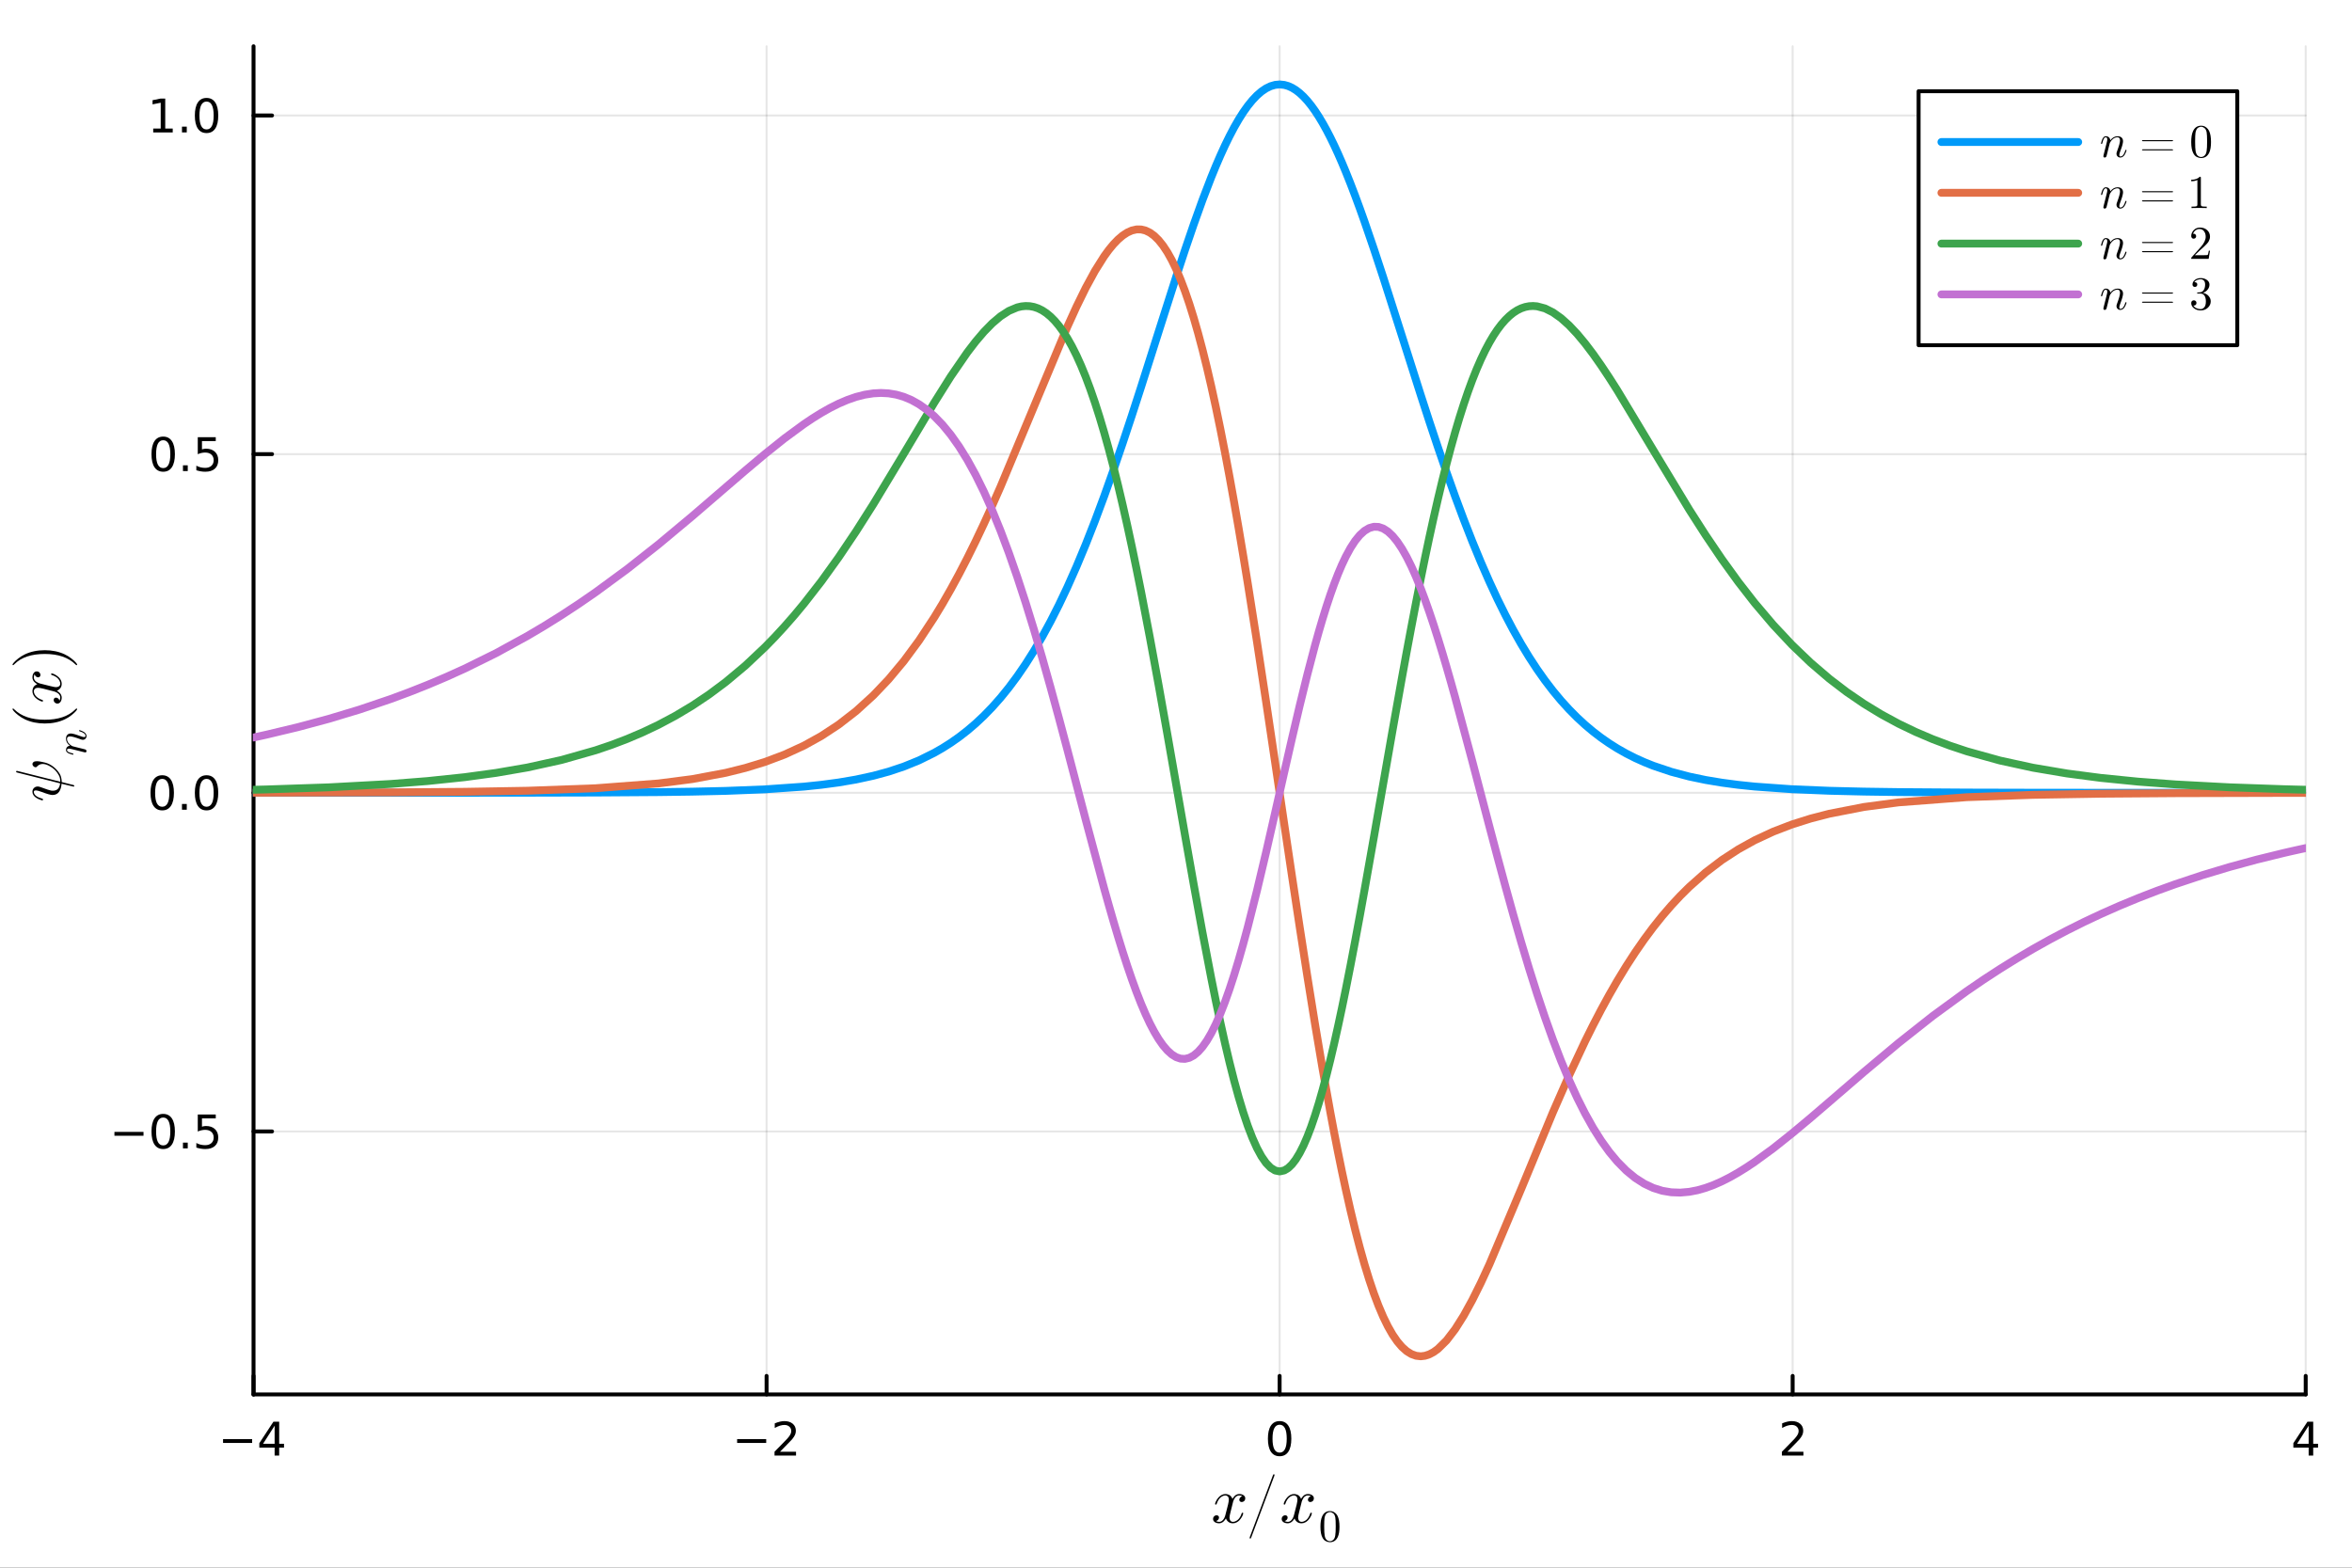<?xml version="1.0" encoding="utf-8"?>
<svg xmlns="http://www.w3.org/2000/svg" xmlns:xlink="http://www.w3.org/1999/xlink" width="600" height="400" viewBox="0 0 2400 1600">
<rect x="0" y="0" width="2400" height="1600" fill="#333333" stroke="none"/>
<defs>
  <clipPath id="clip640">
    <rect x="0" y="0" width="2400" height="1600"/>
  </clipPath>
</defs>
<path clip-path="url(#clip640)" d="M0 1600 L2400 1600 L2400 0 L0 0  Z" fill="#ffffff" fill-rule="evenodd" fill-opacity="1"/>
<defs>
  <clipPath id="clip641">
    <rect x="480" y="0" width="1681" height="1600"/>
  </clipPath>
</defs>
<path clip-path="url(#clip640)" d="M258.71 1423.18 L2352.76 1423.18 L2352.76 47.244 L258.71 47.244  Z" fill="#ffffff" fill-rule="evenodd" fill-opacity="1"/>
<defs>
  <clipPath id="clip642">
    <rect x="258" y="47" width="2095" height="1377"/>
  </clipPath>
</defs>
<polyline clip-path="url(#clip642)" style="stroke:#000000; stroke-linecap:round; stroke-linejoin:round; stroke-width:2; stroke-opacity:0.1; fill:none" points="258.71,1423.18 258.71,47.244 "/>
<polyline clip-path="url(#clip642)" style="stroke:#000000; stroke-linecap:round; stroke-linejoin:round; stroke-width:2; stroke-opacity:0.1; fill:none" points="782.222,1423.18 782.222,47.244 "/>
<polyline clip-path="url(#clip642)" style="stroke:#000000; stroke-linecap:round; stroke-linejoin:round; stroke-width:2; stroke-opacity:0.1; fill:none" points="1305.73,1423.18 1305.73,47.244 "/>
<polyline clip-path="url(#clip642)" style="stroke:#000000; stroke-linecap:round; stroke-linejoin:round; stroke-width:2; stroke-opacity:0.1; fill:none" points="1829.24,1423.18 1829.24,47.244 "/>
<polyline clip-path="url(#clip642)" style="stroke:#000000; stroke-linecap:round; stroke-linejoin:round; stroke-width:2; stroke-opacity:0.1; fill:none" points="2352.76,1423.18 2352.76,47.244 "/>
<polyline clip-path="url(#clip640)" style="stroke:#000000; stroke-linecap:round; stroke-linejoin:round; stroke-width:4; stroke-opacity:1; fill:none" points="258.71,1423.18 2352.76,1423.18 "/>
<polyline clip-path="url(#clip640)" style="stroke:#000000; stroke-linecap:round; stroke-linejoin:round; stroke-width:4; stroke-opacity:1; fill:none" points="258.71,1423.18 258.71,1404.28 "/>
<polyline clip-path="url(#clip640)" style="stroke:#000000; stroke-linecap:round; stroke-linejoin:round; stroke-width:4; stroke-opacity:1; fill:none" points="782.222,1423.18 782.222,1404.28 "/>
<polyline clip-path="url(#clip640)" style="stroke:#000000; stroke-linecap:round; stroke-linejoin:round; stroke-width:4; stroke-opacity:1; fill:none" points="1305.73,1423.18 1305.73,1404.28 "/>
<polyline clip-path="url(#clip640)" style="stroke:#000000; stroke-linecap:round; stroke-linejoin:round; stroke-width:4; stroke-opacity:1; fill:none" points="1829.24,1423.18 1829.24,1404.28 "/>
<polyline clip-path="url(#clip640)" style="stroke:#000000; stroke-linecap:round; stroke-linejoin:round; stroke-width:4; stroke-opacity:1; fill:none" points="2352.76,1423.18 2352.76,1404.28 "/>
<path clip-path="url(#clip640)" d="M227.611 1468.75 L257.287 1468.75 L257.287 1472.69 L227.611 1472.69 L227.611 1468.75 Z" fill="#000000" fill-rule="nonzero" fill-opacity="1" /><path clip-path="url(#clip640)" d="M280.226 1455.09 L268.421 1473.54 L280.226 1473.54 L280.226 1455.09 M278.999 1451.02 L284.879 1451.02 L284.879 1473.54 L289.809 1473.54 L289.809 1477.43 L284.879 1477.43 L284.879 1485.58 L280.226 1485.58 L280.226 1477.43 L264.624 1477.43 L264.624 1472.92 L278.999 1451.02 Z" fill="#000000" fill-rule="nonzero" fill-opacity="1" /><path clip-path="url(#clip640)" d="M752.164 1468.75 L781.84 1468.75 L781.84 1472.69 L752.164 1472.69 L752.164 1468.75 Z" fill="#000000" fill-rule="nonzero" fill-opacity="1" /><path clip-path="url(#clip640)" d="M795.96 1481.64 L812.279 1481.64 L812.279 1485.58 L790.335 1485.58 L790.335 1481.64 Q792.997 1478.89 797.58 1474.26 Q802.187 1469.61 803.367 1468.27 Q805.613 1465.74 806.492 1464.01 Q807.395 1462.25 807.395 1460.56 Q807.395 1457.8 805.451 1456.07 Q803.529 1454.33 800.427 1454.33 Q798.228 1454.33 795.775 1455.09 Q793.344 1455.86 790.566 1457.41 L790.566 1452.69 Q793.39 1451.55 795.844 1450.97 Q798.298 1450.39 800.335 1450.39 Q805.705 1450.39 808.9 1453.08 Q812.094 1455.77 812.094 1460.26 Q812.094 1462.39 811.284 1464.31 Q810.497 1466.2 808.39 1468.8 Q807.812 1469.47 804.71 1472.69 Q801.608 1475.88 795.96 1481.64 Z" fill="#000000" fill-rule="nonzero" fill-opacity="1" /><path clip-path="url(#clip640)" d="M1305.73 1454.1 Q1302.12 1454.1 1300.29 1457.66 Q1298.49 1461.2 1298.49 1468.33 Q1298.49 1475.44 1300.29 1479.01 Q1302.12 1482.55 1305.73 1482.55 Q1309.37 1482.55 1311.17 1479.01 Q1313 1475.44 1313 1468.33 Q1313 1461.2 1311.17 1457.66 Q1309.37 1454.1 1305.73 1454.1 M1305.73 1450.39 Q1311.54 1450.39 1314.6 1455 Q1317.68 1459.58 1317.68 1468.33 Q1317.68 1477.06 1314.6 1481.67 Q1311.54 1486.25 1305.73 1486.25 Q1299.92 1486.25 1296.84 1481.67 Q1293.79 1477.06 1293.79 1468.33 Q1293.79 1459.58 1296.84 1455 Q1299.92 1450.39 1305.73 1450.39 Z" fill="#000000" fill-rule="nonzero" fill-opacity="1" /><path clip-path="url(#clip640)" d="M1823.9 1481.64 L1840.22 1481.64 L1840.22 1485.58 L1818.27 1485.58 L1818.27 1481.64 Q1820.93 1478.89 1825.52 1474.26 Q1830.12 1469.61 1831.3 1468.27 Q1833.55 1465.74 1834.43 1464.01 Q1835.33 1462.25 1835.33 1460.56 Q1835.33 1457.8 1833.39 1456.07 Q1831.47 1454.33 1828.36 1454.33 Q1826.17 1454.33 1823.71 1455.09 Q1821.28 1455.86 1818.5 1457.41 L1818.5 1452.69 Q1821.33 1451.55 1823.78 1450.97 Q1826.24 1450.39 1828.27 1450.39 Q1833.64 1450.39 1836.84 1453.08 Q1840.03 1455.77 1840.03 1460.26 Q1840.03 1462.39 1839.22 1464.31 Q1838.43 1466.2 1836.33 1468.8 Q1835.75 1469.47 1832.65 1472.69 Q1829.55 1475.88 1823.9 1481.64 Z" fill="#000000" fill-rule="nonzero" fill-opacity="1" /><path clip-path="url(#clip640)" d="M2355.77 1455.09 L2343.96 1473.54 L2355.77 1473.54 L2355.77 1455.09 M2354.54 1451.02 L2360.42 1451.02 L2360.42 1473.54 L2365.35 1473.54 L2365.35 1477.43 L2360.42 1477.43 L2360.42 1485.58 L2355.77 1485.58 L2355.77 1477.43 L2340.16 1477.43 L2340.16 1472.92 L2354.54 1451.02 Z" fill="#000000" fill-rule="nonzero" fill-opacity="1" /><path clip-path="url(#clip640)" d="M1270.65 1529.16 Q1270.65 1530.97 1269.52 1532 Q1268.39 1532.99 1267.11 1532.99 Q1265.88 1532.99 1265.24 1532.29 Q1264.59 1531.58 1264.59 1530.68 Q1264.59 1529.45 1265.5 1528.39 Q1266.4 1527.33 1267.75 1527.1 Q1266.43 1526.26 1264.47 1526.26 Q1263.18 1526.26 1262.05 1526.94 Q1260.96 1527.62 1260.28 1528.49 Q1259.63 1529.36 1259.06 1530.61 Q1258.51 1531.84 1258.28 1532.58 Q1258.09 1533.28 1257.93 1534.06 L1255.67 1543.08 Q1254.58 1547.36 1254.58 1548.87 Q1254.58 1550.74 1255.48 1552 Q1256.38 1553.22 1258.19 1553.22 Q1258.89 1553.22 1259.7 1553.03 Q1260.5 1552.8 1261.53 1552.22 Q1262.6 1551.61 1263.53 1550.71 Q1264.5 1549.77 1265.43 1548.2 Q1266.37 1546.62 1266.98 1544.59 Q1267.17 1543.88 1267.82 1543.88 Q1268.62 1543.88 1268.62 1544.52 Q1268.62 1545.07 1268.17 1546.23 Q1267.75 1547.36 1266.82 1548.84 Q1265.91 1550.29 1264.72 1551.61 Q1263.53 1552.9 1261.76 1553.8 Q1259.99 1554.7 1258.06 1554.7 Q1255.29 1554.7 1253.45 1553.22 Q1251.62 1551.74 1250.94 1549.68 Q1250.78 1549.97 1250.55 1550.35 Q1250.33 1550.74 1249.65 1551.61 Q1249.01 1552.45 1248.27 1553.09 Q1247.53 1553.7 1246.37 1554.19 Q1245.24 1554.7 1244.01 1554.7 Q1242.47 1554.7 1241.08 1554.25 Q1239.73 1553.8 1238.77 1552.77 Q1237.8 1551.74 1237.8 1550.32 Q1237.8 1548.74 1238.86 1547.65 Q1239.96 1546.52 1241.44 1546.52 Q1242.37 1546.52 1243.11 1547.07 Q1243.89 1547.62 1243.89 1548.81 Q1243.89 1550.13 1242.98 1551.13 Q1242.08 1552.13 1240.79 1552.38 Q1242.11 1553.22 1244.08 1553.22 Q1246.2 1553.22 1247.88 1551.35 Q1249.55 1549.48 1250.36 1546.36 Q1252.36 1538.86 1253.13 1535.51 Q1253.9 1532.13 1253.9 1530.68 Q1253.9 1529.32 1253.55 1528.39 Q1253.19 1527.46 1252.58 1527.04 Q1252 1526.59 1251.45 1526.42 Q1250.94 1526.26 1250.36 1526.26 Q1249.39 1526.26 1248.3 1526.65 Q1247.24 1527.04 1245.95 1527.94 Q1244.69 1528.81 1243.5 1530.61 Q1242.31 1532.42 1241.5 1534.89 Q1241.34 1535.64 1240.63 1535.64 Q1239.86 1535.6 1239.86 1534.96 Q1239.86 1534.41 1240.28 1533.28 Q1240.73 1532.13 1241.63 1530.68 Q1242.57 1529.23 1243.76 1527.94 Q1244.98 1526.62 1246.75 1525.72 Q1248.56 1524.81 1250.49 1524.81 Q1251.36 1524.81 1252.2 1525.01 Q1253.06 1525.17 1254.1 1525.65 Q1255.16 1526.13 1256.09 1527.2 Q1257.03 1528.26 1257.61 1529.81 Q1257.99 1529.07 1258.51 1528.36 Q1259.06 1527.65 1259.89 1526.78 Q1260.76 1525.88 1261.95 1525.36 Q1263.18 1524.81 1264.53 1524.81 Q1265.85 1524.81 1267.14 1525.17 Q1268.43 1525.49 1269.52 1526.55 Q1270.65 1527.58 1270.65 1529.16 Z" fill="#000000" fill-rule="nonzero" fill-opacity="1" /><path clip-path="url(#clip640)" d="M1275.15 1569.52 Q1275.15 1569.19 1275.41 1568.49 L1298.69 1506.26 Q1298.69 1506.2 1298.86 1505.85 Q1299.02 1505.49 1299.11 1505.27 Q1299.21 1505.01 1299.4 1504.81 Q1299.63 1504.62 1299.89 1504.62 Q1300.53 1504.62 1300.53 1505.43 Q1300.53 1505.49 1300.34 1506.26 L1276.99 1568.55 Q1276.6 1569.68 1276.34 1570 Q1276.12 1570.32 1275.73 1570.32 Q1275.15 1570.32 1275.15 1569.52 Z" fill="#000000" fill-rule="nonzero" fill-opacity="1" /><path clip-path="url(#clip640)" d="M1340.67 1529.16 Q1340.67 1530.97 1339.54 1532 Q1338.41 1532.99 1337.12 1532.99 Q1335.9 1532.99 1335.26 1532.29 Q1334.61 1531.58 1334.61 1530.68 Q1334.61 1529.45 1335.51 1528.39 Q1336.42 1527.33 1337.77 1527.1 Q1336.45 1526.26 1334.48 1526.26 Q1333.19 1526.26 1332.07 1526.94 Q1330.97 1527.62 1330.3 1528.49 Q1329.65 1529.36 1329.07 1530.61 Q1328.52 1531.84 1328.3 1532.58 Q1328.11 1533.28 1327.95 1534.06 L1325.69 1543.08 Q1324.6 1547.36 1324.6 1548.87 Q1324.6 1550.74 1325.5 1552 Q1326.4 1553.22 1328.2 1553.22 Q1328.91 1553.22 1329.72 1553.03 Q1330.52 1552.8 1331.55 1552.22 Q1332.61 1551.61 1333.55 1550.71 Q1334.52 1549.77 1335.45 1548.2 Q1336.38 1546.62 1336.99 1544.59 Q1337.19 1543.88 1337.83 1543.88 Q1338.64 1543.88 1338.64 1544.52 Q1338.64 1545.07 1338.19 1546.23 Q1337.77 1547.36 1336.83 1548.84 Q1335.93 1550.29 1334.74 1551.61 Q1333.55 1552.9 1331.78 1553.8 Q1330.01 1554.7 1328.07 1554.7 Q1325.3 1554.7 1323.47 1553.22 Q1321.63 1551.74 1320.96 1549.68 Q1320.8 1549.97 1320.57 1550.35 Q1320.34 1550.74 1319.67 1551.61 Q1319.02 1552.45 1318.28 1553.09 Q1317.54 1553.7 1316.38 1554.19 Q1315.26 1554.7 1314.03 1554.7 Q1312.49 1554.7 1311.1 1554.25 Q1309.75 1553.8 1308.78 1552.77 Q1307.82 1551.74 1307.82 1550.32 Q1307.82 1548.74 1308.88 1547.65 Q1309.97 1546.52 1311.46 1546.52 Q1312.39 1546.52 1313.13 1547.07 Q1313.9 1547.62 1313.9 1548.81 Q1313.9 1550.13 1313 1551.13 Q1312.1 1552.13 1310.81 1552.38 Q1312.13 1553.22 1314.1 1553.22 Q1316.22 1553.22 1317.9 1551.35 Q1319.57 1549.48 1320.38 1546.36 Q1322.37 1538.86 1323.15 1535.51 Q1323.92 1532.13 1323.92 1530.68 Q1323.92 1529.32 1323.57 1528.39 Q1323.21 1527.46 1322.6 1527.04 Q1322.02 1526.59 1321.47 1526.42 Q1320.96 1526.26 1320.38 1526.26 Q1319.41 1526.26 1318.32 1526.65 Q1317.25 1527.04 1315.96 1527.94 Q1314.71 1528.81 1313.52 1530.61 Q1312.33 1532.42 1311.52 1534.89 Q1311.36 1535.64 1310.65 1535.64 Q1309.88 1535.6 1309.88 1534.96 Q1309.88 1534.41 1310.3 1533.28 Q1310.75 1532.13 1311.65 1530.68 Q1312.58 1529.23 1313.77 1527.94 Q1315 1526.62 1316.77 1525.72 Q1318.57 1524.81 1320.51 1524.81 Q1321.38 1524.81 1322.21 1525.01 Q1323.08 1525.17 1324.11 1525.65 Q1325.18 1526.13 1326.11 1527.2 Q1327.04 1528.26 1327.62 1529.81 Q1328.01 1529.07 1328.52 1528.36 Q1329.07 1527.65 1329.91 1526.78 Q1330.78 1525.88 1331.97 1525.36 Q1333.19 1524.81 1334.55 1524.81 Q1335.87 1524.81 1337.16 1525.17 Q1338.44 1525.49 1339.54 1526.55 Q1340.67 1527.58 1340.67 1529.16 Z" fill="#000000" fill-rule="nonzero" fill-opacity="1" /><path clip-path="url(#clip640)" d="M1347.39 1558.21 Q1347.39 1551.42 1349.1 1547.72 Q1351.49 1542.22 1357.13 1542.22 Q1358.32 1542.22 1359.56 1542.56 Q1360.82 1542.88 1362.4 1544.12 Q1364 1545.36 1364.97 1547.38 Q1366.82 1551.31 1366.82 1558.21 Q1366.82 1564.95 1365.11 1568.62 Q1362.6 1573.99 1357.08 1573.99 Q1355.01 1573.99 1352.89 1572.93 Q1350.79 1571.87 1349.46 1569.32 Q1347.39 1565.51 1347.39 1558.21 M1351.22 1557.64 Q1351.22 1564.61 1351.72 1567.38 Q1352.28 1570.38 1353.81 1571.69 Q1355.37 1572.97 1357.08 1572.97 Q1358.93 1572.97 1360.46 1571.6 Q1362.02 1570.2 1362.49 1567.2 Q1363.01 1564.25 1362.99 1557.64 Q1362.99 1551.22 1362.54 1548.65 Q1361.93 1545.65 1360.31 1544.45 Q1358.7 1543.24 1357.08 1543.24 Q1356.47 1543.24 1355.82 1543.42 Q1355.19 1543.6 1354.26 1544.12 Q1353.34 1544.63 1352.62 1545.92 Q1351.92 1547.2 1351.58 1549.14 Q1351.22 1551.64 1351.22 1557.64 Z" fill="#000000" fill-rule="nonzero" fill-opacity="1" /><polyline clip-path="url(#clip642)" style="stroke:#000000; stroke-linecap:round; stroke-linejoin:round; stroke-width:2; stroke-opacity:0.1; fill:none" points="258.71,1154.77 2352.76,1154.77 "/>
<polyline clip-path="url(#clip642)" style="stroke:#000000; stroke-linecap:round; stroke-linejoin:round; stroke-width:2; stroke-opacity:0.1; fill:none" points="258.71,809.136 2352.76,809.136 "/>
<polyline clip-path="url(#clip642)" style="stroke:#000000; stroke-linecap:round; stroke-linejoin:round; stroke-width:2; stroke-opacity:0.1; fill:none" points="258.71,463.5 2352.76,463.5 "/>
<polyline clip-path="url(#clip642)" style="stroke:#000000; stroke-linecap:round; stroke-linejoin:round; stroke-width:2; stroke-opacity:0.1; fill:none" points="258.71,117.863 2352.76,117.863 "/>
<polyline clip-path="url(#clip640)" style="stroke:#000000; stroke-linecap:round; stroke-linejoin:round; stroke-width:4; stroke-opacity:1; fill:none" points="258.71,1423.18 258.71,47.244 "/>
<polyline clip-path="url(#clip640)" style="stroke:#000000; stroke-linecap:round; stroke-linejoin:round; stroke-width:4; stroke-opacity:1; fill:none" points="258.71,1154.77 277.608,1154.77 "/>
<polyline clip-path="url(#clip640)" style="stroke:#000000; stroke-linecap:round; stroke-linejoin:round; stroke-width:4; stroke-opacity:1; fill:none" points="258.71,809.136 277.608,809.136 "/>
<polyline clip-path="url(#clip640)" style="stroke:#000000; stroke-linecap:round; stroke-linejoin:round; stroke-width:4; stroke-opacity:1; fill:none" points="258.71,463.5 277.608,463.5 "/>
<polyline clip-path="url(#clip640)" style="stroke:#000000; stroke-linecap:round; stroke-linejoin:round; stroke-width:4; stroke-opacity:1; fill:none" points="258.71,117.863 277.608,117.863 "/>
<path clip-path="url(#clip640)" d="M116.762 1155.22 L146.437 1155.22 L146.437 1159.16 L116.762 1159.16 L116.762 1155.22 Z" fill="#000000" fill-rule="nonzero" fill-opacity="1" /><path clip-path="url(#clip640)" d="M166.53 1140.57 Q162.919 1140.57 161.09 1144.14 Q159.285 1147.68 159.285 1154.81 Q159.285 1161.91 161.09 1165.48 Q162.919 1169.02 166.53 1169.02 Q170.164 1169.02 171.97 1165.48 Q173.798 1161.91 173.798 1154.81 Q173.798 1147.68 171.97 1144.14 Q170.164 1140.57 166.53 1140.57 M166.53 1136.87 Q172.34 1136.87 175.396 1141.47 Q178.474 1146.06 178.474 1154.81 Q178.474 1163.53 175.396 1168.14 Q172.34 1172.72 166.53 1172.72 Q160.72 1172.72 157.641 1168.14 Q154.585 1163.53 154.585 1154.81 Q154.585 1146.06 157.641 1141.47 Q160.72 1136.87 166.53 1136.87 Z" fill="#000000" fill-rule="nonzero" fill-opacity="1" /><path clip-path="url(#clip640)" d="M186.692 1166.17 L191.576 1166.17 L191.576 1172.05 L186.692 1172.05 L186.692 1166.17 Z" fill="#000000" fill-rule="nonzero" fill-opacity="1" /><path clip-path="url(#clip640)" d="M201.807 1137.49 L220.164 1137.49 L220.164 1141.43 L206.09 1141.43 L206.09 1149.9 Q207.108 1149.55 208.127 1149.39 Q209.145 1149.21 210.164 1149.21 Q215.951 1149.21 219.331 1152.38 Q222.71 1155.55 222.71 1160.96 Q222.71 1166.54 219.238 1169.65 Q215.766 1172.72 209.446 1172.72 Q207.27 1172.72 205.002 1172.35 Q202.757 1171.98 200.349 1171.24 L200.349 1166.54 Q202.432 1167.68 204.655 1168.23 Q206.877 1168.79 209.354 1168.79 Q213.358 1168.79 215.696 1166.68 Q218.034 1164.58 218.034 1160.96 Q218.034 1157.35 215.696 1155.25 Q213.358 1153.14 209.354 1153.14 Q207.479 1153.14 205.604 1153.56 Q203.752 1153.97 201.807 1154.85 L201.807 1137.49 Z" fill="#000000" fill-rule="nonzero" fill-opacity="1" /><path clip-path="url(#clip640)" d="M165.535 794.935 Q161.923 794.935 160.095 798.499 Q158.289 802.041 158.289 809.171 Q158.289 816.277 160.095 819.842 Q161.923 823.384 165.535 823.384 Q169.169 823.384 170.974 819.842 Q172.803 816.277 172.803 809.171 Q172.803 802.041 170.974 798.499 Q169.169 794.935 165.535 794.935 M165.535 791.231 Q171.345 791.231 174.4 795.837 Q177.479 800.421 177.479 809.171 Q177.479 817.898 174.4 822.504 Q171.345 827.087 165.535 827.087 Q159.724 827.087 156.646 822.504 Q153.59 817.898 153.59 809.171 Q153.59 800.421 156.646 795.837 Q159.724 791.231 165.535 791.231 Z" fill="#000000" fill-rule="nonzero" fill-opacity="1" /><path clip-path="url(#clip640)" d="M185.696 820.536 L190.581 820.536 L190.581 826.416 L185.696 826.416 L185.696 820.536 Z" fill="#000000" fill-rule="nonzero" fill-opacity="1" /><path clip-path="url(#clip640)" d="M210.766 794.935 Q207.155 794.935 205.326 798.499 Q203.52 802.041 203.52 809.171 Q203.52 816.277 205.326 819.842 Q207.155 823.384 210.766 823.384 Q214.4 823.384 216.206 819.842 Q218.034 816.277 218.034 809.171 Q218.034 802.041 216.206 798.499 Q214.4 794.935 210.766 794.935 M210.766 791.231 Q216.576 791.231 219.631 795.837 Q222.71 800.421 222.71 809.171 Q222.71 817.898 219.631 822.504 Q216.576 827.087 210.766 827.087 Q204.956 827.087 201.877 822.504 Q198.821 817.898 198.821 809.171 Q198.821 800.421 201.877 795.837 Q204.956 791.231 210.766 791.231 Z" fill="#000000" fill-rule="nonzero" fill-opacity="1" /><path clip-path="url(#clip640)" d="M166.53 449.298 Q162.919 449.298 161.09 452.863 Q159.285 456.405 159.285 463.534 Q159.285 470.641 161.09 474.205 Q162.919 477.747 166.53 477.747 Q170.164 477.747 171.97 474.205 Q173.798 470.641 173.798 463.534 Q173.798 456.405 171.97 452.863 Q170.164 449.298 166.53 449.298 M166.53 445.595 Q172.34 445.595 175.396 450.201 Q178.474 454.784 178.474 463.534 Q178.474 472.261 175.396 476.867 Q172.34 481.451 166.53 481.451 Q160.72 481.451 157.641 476.867 Q154.585 472.261 154.585 463.534 Q154.585 454.784 157.641 450.201 Q160.72 445.595 166.53 445.595 Z" fill="#000000" fill-rule="nonzero" fill-opacity="1" /><path clip-path="url(#clip640)" d="M186.692 474.9 L191.576 474.9 L191.576 480.78 L186.692 480.78 L186.692 474.9 Z" fill="#000000" fill-rule="nonzero" fill-opacity="1" /><path clip-path="url(#clip640)" d="M201.807 446.22 L220.164 446.22 L220.164 450.155 L206.09 450.155 L206.09 458.627 Q207.108 458.28 208.127 458.118 Q209.145 457.932 210.164 457.932 Q215.951 457.932 219.331 461.104 Q222.71 464.275 222.71 469.692 Q222.71 475.27 219.238 478.372 Q215.766 481.451 209.446 481.451 Q207.27 481.451 205.002 481.08 Q202.757 480.71 200.349 479.969 L200.349 475.27 Q202.432 476.405 204.655 476.96 Q206.877 477.516 209.354 477.516 Q213.358 477.516 215.696 475.409 Q218.034 473.303 218.034 469.692 Q218.034 466.081 215.696 463.974 Q213.358 461.868 209.354 461.868 Q207.479 461.868 205.604 462.284 Q203.752 462.701 201.807 463.581 L201.807 446.22 Z" fill="#000000" fill-rule="nonzero" fill-opacity="1" /><path clip-path="url(#clip640)" d="M156.345 131.208 L163.984 131.208 L163.984 104.842 L155.673 106.509 L155.673 102.25 L163.937 100.583 L168.613 100.583 L168.613 131.208 L176.252 131.208 L176.252 135.143 L156.345 135.143 L156.345 131.208 Z" fill="#000000" fill-rule="nonzero" fill-opacity="1" /><path clip-path="url(#clip640)" d="M185.696 129.263 L190.581 129.263 L190.581 135.143 L185.696 135.143 L185.696 129.263 Z" fill="#000000" fill-rule="nonzero" fill-opacity="1" /><path clip-path="url(#clip640)" d="M210.766 103.662 Q207.155 103.662 205.326 107.227 Q203.52 110.768 203.52 117.898 Q203.52 125.004 205.326 128.569 Q207.155 132.111 210.766 132.111 Q214.4 132.111 216.206 128.569 Q218.034 125.004 218.034 117.898 Q218.034 110.768 216.206 107.227 Q214.4 103.662 210.766 103.662 M210.766 99.958 Q216.576 99.958 219.631 104.565 Q222.71 109.148 222.71 117.898 Q222.71 126.625 219.631 131.231 Q216.576 135.814 210.766 135.814 Q204.956 135.814 201.877 131.231 Q198.821 126.625 198.821 117.898 Q198.821 109.148 201.877 104.565 Q204.956 99.958 210.766 99.958 Z" fill="#000000" fill-rule="nonzero" fill-opacity="1" /><path clip-path="url(#clip640)" d="M37.692 776.886 Q39.624 776.886 43.006 777.626 Q46.387 778.335 47.998 778.915 Q52.281 780.525 55.888 783.746 Q57.885 785.517 59.334 787.449 Q60.751 789.349 61.46 790.766 Q62.136 792.184 62.49 793.858 Q62.877 795.533 62.909 796.306 Q62.973 797.079 62.973 798.174 L72.796 800.686 Q75.34 801.201 75.501 801.459 Q75.63 801.523 75.695 801.684 Q75.759 801.813 75.759 801.942 L75.759 802.071 Q75.759 802.425 75.598 802.618 Q75.437 802.811 75.244 802.844 L75.083 802.844 Q74.632 802.844 68.835 801.33 Q65.872 800.557 62.812 799.881 Q62.49 805.034 60.204 808.222 Q57.917 811.378 53.473 811.378 Q50.735 811.378 42.329 808.19 Q38.304 806.676 36.629 806.676 Q35.888 806.676 35.437 806.837 Q34.954 806.998 34.793 807.32 Q34.6 807.642 34.568 807.836 Q34.536 807.997 34.536 808.319 Q34.536 810.219 36.436 811.99 Q38.336 813.761 42.716 814.985 Q43.521 815.243 43.714 815.404 Q43.907 815.565 43.907 816.048 Q43.875 816.853 43.231 816.853 Q42.974 816.853 41.975 816.563 Q40.945 816.273 39.431 815.597 Q37.885 814.889 36.5 813.922 Q35.083 812.956 34.085 811.443 Q33.086 809.897 33.086 808.125 Q33.086 805.71 34.664 804.228 Q36.21 802.715 38.497 802.715 Q38.948 802.715 39.463 802.811 Q39.978 802.908 40.268 803.005 Q40.558 803.069 41.106 803.262 Q41.621 803.423 41.718 803.456 Q45.969 805.098 48.738 805.935 Q51.476 806.773 52.281 806.902 Q53.054 806.998 53.988 806.998 Q60.493 806.998 61.363 799.494 L17.789 788.544 Q16.887 788.351 16.694 788.19 Q16.468 788.029 16.468 787.546 Q16.468 786.773 17.177 786.773 Q17.402 786.773 18.175 786.966 L61.492 797.852 Q61.492 796.821 61.46 796.177 Q61.428 795.533 61.138 794.18 Q60.816 792.795 60.236 791.636 Q59.656 790.444 58.497 788.77 Q57.305 787.095 55.63 785.452 Q53.537 783.391 50.027 781.556 Q46.516 779.72 43.618 779.72 Q40.365 779.72 38.014 782.071 Q37.692 782.425 37.498 782.618 Q37.305 782.779 36.983 782.94 Q36.661 783.069 36.242 783.069 Q35.148 783.069 34.117 782.039 Q33.086 781.008 33.086 779.784 Q33.086 778.689 34.149 777.787 Q35.212 776.886 37.692 776.886 Z" fill="#000000" fill-rule="nonzero" fill-opacity="1" /><path clip-path="url(#clip640)" d="M81.145 745.211 Q81.326 745.211 82.025 745.414 Q82.723 745.617 83.806 746.113 Q84.888 746.586 85.88 747.24 Q86.849 747.894 87.57 748.976 Q88.269 750.036 88.269 751.253 Q88.269 752.876 87.187 753.958 Q86.105 755.04 84.482 755.04 Q83.58 755.04 82.34 754.567 Q74.337 751.569 71.587 751.569 Q68.363 751.569 68.363 754.071 Q68.363 755.311 68.836 756.483 Q69.287 757.633 69.918 758.422 Q70.55 759.211 71.429 759.932 Q72.285 760.631 72.872 760.992 Q73.435 761.33 73.999 761.601 L76.298 762.187 Q76.93 762.322 79.387 762.976 L83.558 763.99 Q86.669 764.712 86.962 764.87 Q87.593 765.095 87.931 765.591 Q88.269 766.087 88.269 766.583 Q88.269 767.147 87.931 767.53 Q87.593 767.913 87.007 767.913 Q86.917 767.913 86.579 767.845 Q86.24 767.778 85.767 767.665 Q85.293 767.552 85.023 767.507 L74.36 764.824 Q72.421 764.329 71.812 764.216 Q71.181 764.081 70.482 764.081 Q68.363 764.081 68.363 765.523 Q68.363 766.696 69.761 767.462 Q71.158 768.229 73.864 768.882 Q74.608 769.085 74.765 769.221 Q74.923 769.333 74.923 769.671 Q74.901 770.235 74.45 770.235 Q74.337 770.235 73.593 770.055 Q72.849 769.874 71.79 769.536 Q70.707 769.175 69.986 768.837 Q69.445 768.544 69.197 768.386 Q68.926 768.206 68.408 767.778 Q67.867 767.327 67.619 766.741 Q67.348 766.132 67.348 765.388 Q67.348 763.72 68.43 762.502 Q69.49 761.285 71.361 761.127 Q67.348 758.129 67.348 753.936 Q67.348 751.456 68.656 750.036 Q69.963 748.615 72.285 748.615 Q72.827 748.615 73.525 748.728 Q74.202 748.818 75.058 749.044 Q75.915 749.247 76.569 749.427 Q77.223 749.607 78.282 749.968 Q79.319 750.329 79.77 750.486 Q80.221 750.644 81.281 751.027 Q82.318 751.388 82.43 751.433 Q84.527 752.267 85.722 752.267 Q86.511 752.267 86.872 752.019 Q87.232 751.749 87.232 751.163 Q87.232 749.585 85.677 748.412 Q84.099 747.218 81.529 746.451 Q80.965 746.271 80.83 746.181 Q80.695 746.068 80.695 745.752 Q80.695 745.211 81.145 745.211 Z" fill="#000000" fill-rule="nonzero" fill-opacity="1" /><path clip-path="url(#clip640)" d="M45.743 738.411 Q34.6 738.411 25.615 734.256 Q21.846 732.485 18.69 730.005 Q15.534 727.525 14.149 725.883 Q12.764 724.24 12.764 723.789 Q12.764 723.145 13.409 723.113 Q13.731 723.113 14.536 723.982 Q25.357 734.61 45.743 734.578 Q66.194 734.578 76.597 724.24 Q77.724 723.113 78.078 723.113 Q78.722 723.113 78.722 723.789 Q78.722 724.24 77.402 725.818 Q76.081 727.396 73.054 729.844 Q70.026 732.292 66.323 734.063 Q57.337 738.411 45.743 738.411 Z" fill="#000000" fill-rule="nonzero" fill-opacity="1" /><path clip-path="url(#clip640)" d="M37.434 685.249 Q39.238 685.249 40.268 686.377 Q41.267 687.504 41.267 688.792 Q41.267 690.016 40.558 690.66 Q39.85 691.304 38.948 691.304 Q37.724 691.304 36.661 690.402 Q35.598 689.5 35.373 688.148 Q34.536 689.468 34.536 691.433 Q34.536 692.721 35.212 693.848 Q35.888 694.943 36.758 695.62 Q37.627 696.264 38.883 696.843 Q40.107 697.391 40.848 697.616 Q41.556 697.81 42.329 697.971 L51.347 700.225 Q55.63 701.32 57.144 701.32 Q59.012 701.32 60.268 700.418 Q61.492 699.517 61.492 697.713 Q61.492 697.004 61.299 696.199 Q61.073 695.394 60.493 694.364 Q59.882 693.301 58.98 692.367 Q58.046 691.401 56.468 690.467 Q54.89 689.533 52.861 688.921 Q52.152 688.728 52.152 688.083 Q52.152 687.278 52.796 687.278 Q53.344 687.278 54.503 687.729 Q55.63 688.148 57.112 689.082 Q58.561 689.984 59.882 691.175 Q61.17 692.367 62.072 694.138 Q62.973 695.909 62.973 697.842 Q62.973 700.612 61.492 702.447 Q60.01 704.283 57.949 704.959 Q58.239 705.12 58.626 705.346 Q59.012 705.571 59.882 706.248 Q60.719 706.892 61.363 707.632 Q61.975 708.373 62.458 709.533 Q62.973 710.66 62.973 711.884 Q62.973 713.429 62.523 714.814 Q62.072 716.167 61.041 717.133 Q60.01 718.099 58.593 718.099 Q57.015 718.099 55.92 717.036 Q54.793 715.941 54.793 714.46 Q54.793 713.526 55.341 712.785 Q55.888 712.012 57.08 712.012 Q58.4 712.012 59.398 712.914 Q60.397 713.816 60.655 715.104 Q61.492 713.784 61.492 711.819 Q61.492 709.694 59.624 708.019 Q57.756 706.344 54.632 705.539 Q47.128 703.542 43.779 702.769 Q40.397 701.996 38.948 701.996 Q37.595 701.996 36.661 702.351 Q35.727 702.705 35.309 703.317 Q34.858 703.897 34.697 704.444 Q34.536 704.959 34.536 705.539 Q34.536 706.505 34.922 707.6 Q35.309 708.663 36.21 709.951 Q37.08 711.207 38.883 712.399 Q40.687 713.59 43.167 714.396 Q43.907 714.557 43.907 715.265 Q43.875 716.038 43.231 716.038 Q42.684 716.038 41.556 715.619 Q40.397 715.169 38.948 714.267 Q37.498 713.333 36.21 712.141 Q34.89 710.917 33.988 709.146 Q33.086 707.343 33.086 705.41 Q33.086 704.541 33.28 703.703 Q33.441 702.834 33.924 701.803 Q34.407 700.74 35.47 699.806 Q36.532 698.872 38.078 698.293 Q37.337 697.906 36.629 697.391 Q35.92 696.843 35.051 696.006 Q34.149 695.137 33.634 693.945 Q33.086 692.721 33.086 691.368 Q33.086 690.048 33.441 688.76 Q33.763 687.472 34.825 686.377 Q35.856 685.249 37.434 685.249 Z" fill="#000000" fill-rule="nonzero" fill-opacity="1" /><path clip-path="url(#clip640)" d="M78.078 678.898 Q77.756 678.898 76.951 678.061 Q66.13 667.433 45.743 667.433 Q25.293 667.433 14.954 677.642 Q13.763 678.898 13.409 678.898 Q12.764 678.898 12.764 678.254 Q12.764 677.803 14.085 676.225 Q15.405 674.615 18.433 672.199 Q21.46 669.752 25.164 667.948 Q34.149 663.6 45.743 663.6 Q56.886 663.6 65.872 667.755 Q69.64 669.526 72.796 672.006 Q75.952 674.486 77.337 676.128 Q78.722 677.771 78.722 678.254 Q78.722 678.898 78.078 678.898 Z" fill="#000000" fill-rule="nonzero" fill-opacity="1" /><polyline clip-path="url(#clip642)" style="stroke:#009af9; stroke-linecap:round; stroke-linejoin:round; stroke-width:8; stroke-opacity:1; fill:none" points="258.71,809.135 272.344,809.134 398.404,809.125 474.161,809.101 538.212,809.044 607.79,808.871 671.935,808.439 706.32,807.968 740.705,807.185 780.543,805.615 820.382,802.826 838.083,800.979 855.785,798.613 873.487,795.59 891.189,791.742 906.712,787.529 922.235,782.36 937.758,776.045 953.28,768.364 961.743,763.513 970.205,758.138 978.667,752.194 987.129,745.631 995.591,738.4 1004.05,730.449 1012.51,721.724 1020.98,712.173 1029.49,701.678 1038,690.241 1046.51,677.813 1055.03,664.347 1063.54,649.801 1072.05,634.143 1080.56,617.346 1089.08,599.393 1098.49,578.196 1107.9,555.599 1117.31,531.643 1126.72,506.394 1136.13,479.951 1145.54,452.445 1154.96,424.043 1164.37,394.944 1182.28,338.53 1200.19,282.447 1209.14,255.247 1218.1,229.023 1227.05,204.101 1236.01,180.803 1240.66,169.44 1245.32,158.646 1249.97,148.463 1254.63,138.931 1259.28,130.09 1263.94,121.976 1268.59,114.621 1273.25,108.058 1277.91,102.314 1282.56,97.414 1287.22,93.379 1291.87,90.227 1296.53,87.971 1301.18,86.622 1305.84,86.186 1310.49,86.663 1314.41,87.773 1318.33,89.526 1322.25,91.916 1326.17,94.936 1330.09,98.578 1334.01,102.828 1337.93,107.675 1341.84,113.104 1345.76,119.098 1349.68,125.64 1353.6,132.709 1357.52,140.286 1361.44,148.347 1365.36,156.871 1369.28,165.833 1373.2,175.209 1377.98,187.178 1382.76,199.677 1387.55,212.657 1392.33,226.069 1401.9,253.989 1411.47,283.042 1430.61,343.024 1449.75,403.195 1458.51,430.158 1467.28,456.476 1476.05,481.994 1484.81,506.58 1493.58,530.129 1502.34,552.561 1511.11,573.819 1519.88,593.867 1527.97,611.294 1536.07,627.674 1544.16,643.017 1552.26,657.341 1560.36,670.673 1568.45,683.045 1576.55,694.495 1584.64,705.064 1592.84,714.917 1601.05,723.958 1609.25,732.235 1617.45,739.796 1625.65,746.69 1633.85,752.964 1642.05,758.662 1650.25,763.83 1659.44,769.042 1668.63,773.695 1677.82,777.843 1687.01,781.534 1705.4,787.721 1723.78,792.578 1740.44,796.055 1757.09,798.824 1773.75,801.022 1790.41,802.763 1828.55,805.49 1866.69,807.063 1902.01,807.912 1937.32,808.415 2006.96,808.884 2074.57,809.046 2143.88,809.105 2219.82,809.126 2330.13,809.134 2352.76,809.135 "/>
<polyline clip-path="url(#clip642)" style="stroke:#e26f46; stroke-linecap:round; stroke-linejoin:round; stroke-width:8; stroke-opacity:1; fill:none" points="258.71,809.049 272.344,809.034 398.404,808.706 474.161,808.117 538.212,807.023 607.79,804.493 671.935,799.598 706.32,795.156 740.705,788.718 760.624,783.759 780.543,777.651 800.462,770.154 820.382,760.986 838.083,751.178 855.785,739.546 873.487,725.816 891.189,709.699 906.712,693.37 922.235,674.785 937.758,653.769 953.28,630.177 961.743,616.196 970.205,601.413 978.667,585.831 987.129,569.459 995.591,552.319 1004.05,534.443 1012.51,515.879 1020.98,496.69 1055.03,415.075 1089.08,333.644 1098.49,312.971 1107.9,293.779 1117.31,276.483 1126.72,261.523 1131.43,255.062 1136.13,249.355 1140.84,244.463 1145.54,240.441 1150.25,237.346 1154.96,235.236 1159.66,234.163 1164.37,234.181 1168.85,235.256 1173.32,237.404 1177.8,240.663 1182.28,245.068 1186.75,250.65 1191.23,257.438 1195.71,265.454 1200.19,274.718 1204.66,285.243 1209.14,297.039 1213.62,310.109 1218.1,324.45 1222.57,340.056 1227.05,356.911 1231.53,374.996 1236.01,394.284 1240.66,415.579 1245.32,438.095 1249.97,461.781 1254.63,486.579 1259.28,512.422 1263.94,539.24 1268.59,566.953 1273.25,595.478 1282.56,654.601 1291.87,715.84 1301.18,778.367 1310.49,841.322 1318.33,894.006 1326.17,945.857 1334.01,996.377 1341.84,1045.09 1349.68,1091.56 1357.52,1135.39 1361.44,1156.21 1365.36,1176.23 1369.28,1195.44 1373.2,1213.79 1377.98,1234.99 1382.76,1254.84 1387.55,1273.29 1392.33,1290.32 1397.12,1305.92 1401.9,1320.06 1406.69,1332.74 1411.47,1343.98 1416.26,1353.77 1421.04,1362.15 1425.83,1369.12 1430.61,1374.73 1435.39,1379 1440.18,1381.98 1444.96,1383.71 1449.75,1384.24 1454.13,1383.71 1458.51,1382.26 1462.9,1379.93 1467.28,1376.76 1476.05,1368.1 1484.81,1356.65 1493.58,1342.78 1502.34,1326.86 1511.11,1309.24 1519.88,1290.27 1552.26,1213.44 1584.64,1135.16 1601.05,1097.74 1617.45,1062.71 1625.65,1046.23 1633.85,1030.47 1642.05,1015.45 1650.25,1001.18 1659.44,986.087 1668.63,971.928 1677.82,958.686 1687.01,946.336 1696.21,934.846 1705.4,924.183 1714.59,914.308 1723.78,905.181 1740.44,890.414 1757.09,877.725 1773.75,866.873 1790.41,857.631 1809.48,848.757 1828.55,841.436 1847.62,835.417 1866.69,830.484 1902.01,823.61 1937.32,818.912 2006.96,813.61 2074.57,811.217 2143.88,810.082 2219.82,809.534 2330.13,809.249 2352.76,809.223 "/>
<polyline clip-path="url(#clip642)" style="stroke:#3da44d; stroke-linecap:round; stroke-linejoin:round; stroke-width:8; stroke-opacity:1; fill:none" points="258.71,806.032 265.527,805.866 272.344,805.692 335.374,803.57 398.404,800.148 436.282,797.158 474.161,793.184 506.187,788.826 538.212,783.302 573.001,775.63 607.79,765.755 623.826,760.306 639.863,754.203 655.899,747.375 671.935,739.747 689.128,730.588 706.32,720.314 723.512,708.814 740.705,695.979 760.624,679.295 780.543,660.51 790.503,650.286 800.462,639.488 810.422,628.104 820.382,616.128 838.083,593.374 855.785,568.776 873.487,542.442 891.189,514.578 922.235,463.11 953.28,411.069 970.205,384.142 987.129,359.563 995.591,348.55 1004.05,338.623 1012.51,329.975 1020.98,322.807 1029.49,317.303 1038,313.729 1042.26,312.735 1046.51,312.308 1050.77,312.476 1055.03,313.265 1059.28,314.703 1063.54,316.816 1067.79,319.631 1072.05,323.172 1076.31,327.464 1080.56,332.528 1084.82,338.387 1089.08,345.058 1093.78,353.402 1098.49,362.782 1103.19,373.216 1107.9,384.716 1112.6,397.291 1117.31,410.947 1122.02,425.682 1126.72,441.49 1131.43,458.361 1136.13,476.276 1140.84,495.212 1145.54,515.139 1150.25,536.02 1154.96,557.812 1159.66,580.464 1164.37,603.919 1173.32,650.532 1182.28,699.299 1191.23,749.619 1200.19,800.812 1209.14,852.128 1218.1,902.761 1227.05,951.868 1236.01,998.586 1240.66,1021.65 1245.32,1043.71 1249.97,1064.66 1254.63,1084.4 1259.28,1102.8 1263.94,1119.78 1268.59,1135.23 1273.25,1149.07 1277.91,1161.23 1282.56,1171.63 1287.22,1180.22 1291.87,1186.94 1296.53,1191.75 1301.18,1194.64 1305.84,1195.57 1310.49,1194.55 1314.41,1192.18 1318.33,1188.43 1322.25,1183.34 1326.17,1176.9 1330.09,1169.16 1334.01,1160.14 1337.93,1149.88 1341.84,1138.42 1345.76,1125.81 1349.68,1112.1 1353.6,1097.34 1357.52,1081.59 1361.44,1064.9 1365.36,1047.35 1369.28,1029 1373.2,1009.92 1377.98,985.728 1382.76,960.68 1387.55,934.905 1392.33,908.534 1401.9,854.532 1411.47,799.705 1421.04,745.036 1430.61,691.437 1435.39,665.298 1440.18,639.726 1444.96,614.805 1449.75,590.615 1454.13,569.157 1458.51,548.422 1462.9,528.451 1467.28,509.285 1471.66,490.957 1476.05,473.494 1480.43,456.921 1484.81,441.255 1489.19,426.511 1493.58,412.698 1497.96,399.822 1502.34,387.882 1506.73,376.877 1511.11,366.8 1515.49,357.641 1519.88,349.389 1523.92,342.56 1527.97,336.477 1532.02,331.124 1536.07,326.484 1540.12,322.539 1544.16,319.269 1548.21,316.654 1552.26,314.671 1556.31,313.299 1560.36,312.515 1564.4,312.296 1568.45,312.617 1576.55,314.786 1584.64,318.83 1592.84,324.642 1601.05,331.985 1609.25,340.671 1617.45,350.518 1625.65,361.354 1633.85,373.016 1642.05,385.353 1650.25,398.226 1687.01,459.366 1723.78,520.197 1740.44,546.194 1757.09,570.804 1773.75,593.865 1790.41,615.291 1809.48,637.782 1828.55,658.125 1847.62,676.403 1866.69,692.734 1884.35,706.238 1902.01,718.309 1919.67,729.067 1937.32,738.63 1954.73,746.998 1972.14,754.419 1989.55,760.988 2006.96,766.796 2040.76,776.199 2074.57,783.556 2109.22,789.421 2143.88,793.956 2181.85,797.747 2219.82,800.597 2274.97,803.522 2330.13,805.447 2341.44,805.752 2352.76,806.032 "/>
<polyline clip-path="url(#clip642)" style="stroke:#c271d2; stroke-linecap:round; stroke-linejoin:round; stroke-width:8; stroke-opacity:1; fill:none" points="258.71,752.703 262.118,751.969 265.527,751.225 268.935,750.471 272.344,749.708 303.859,742.173 335.374,733.702 366.889,724.191 398.404,713.522 417.343,706.504 436.282,698.997 455.222,690.973 474.161,682.405 506.187,666.603 538.212,649.047 555.607,638.74 573.001,627.875 590.396,616.446 607.79,604.452 639.863,580.889 671.935,555.585 706.32,526.89 740.705,497.278 760.624,480.144 780.543,463.407 800.462,447.47 820.382,432.832 829.233,426.897 838.083,421.397 846.934,416.396 855.785,411.963 864.636,408.173 873.487,405.102 882.338,402.835 891.189,401.457 898.95,401.052 906.712,401.464 914.473,402.757 922.235,404.996 929.996,408.248 937.758,412.578 945.519,418.051 953.28,424.73 961.743,433.457 970.205,443.764 978.667,455.717 987.129,469.373 995.591,484.777 1004.05,501.962 1012.51,520.942 1020.98,541.714 1029.49,564.39 1038,588.802 1046.51,614.867 1055.03,642.475 1063.54,671.482 1072.05,701.707 1080.56,732.933 1089.08,764.906 1107.9,836.743 1126.72,906.973 1131.43,923.767 1136.13,940.108 1140.84,955.921 1145.54,971.127 1150.25,985.65 1154.96,999.414 1159.66,1012.34 1164.37,1024.36 1168.85,1034.88 1173.32,1044.45 1177.8,1053.01 1182.28,1060.51 1186.75,1066.9 1191.23,1072.13 1195.71,1076.16 1200.19,1078.95 1204.66,1080.47 1209.14,1080.7 1213.62,1079.62 1218.1,1077.22 1222.57,1073.49 1227.05,1068.43 1231.53,1062.07 1236.01,1054.41 1240.66,1045.11 1245.32,1034.48 1249.97,1022.56 1254.63,1009.43 1259.28,995.139 1263.94,979.767 1268.59,963.398 1273.25,946.121 1282.56,909.243 1291.87,869.984 1301.18,829.271 1310.49,788.075 1318.33,753.747 1326.17,720.36 1334.01,688.472 1341.84,658.611 1345.76,644.593 1349.68,631.259 1353.6,618.66 1357.52,606.844 1361.44,595.854 1365.36,585.73 1369.28,576.507 1373.2,568.216 1377.98,559.392 1382.76,552.032 1387.55,546.163 1392.33,541.801 1397.12,538.953 1401.9,537.616 1406.69,537.778 1411.47,539.417 1416.26,542.502 1421.04,546.996 1425.83,552.853 1430.61,560.021 1435.39,568.442 1440.18,578.052 1444.96,588.784 1449.75,600.566 1454.13,612.215 1458.51,624.623 1462.9,637.728 1467.28,651.469 1471.66,665.783 1476.05,680.608 1480.43,695.882 1484.81,711.543 1502.34,776.869 1519.88,843.819 1527.97,874.399 1536.07,904.391 1544.16,933.563 1552.26,961.716 1560.36,988.679 1568.45,1014.31 1576.55,1038.51 1584.64,1061.17 1592.84,1082.52 1601.05,1102.19 1609.25,1120.18 1617.45,1136.49 1625.65,1151.13 1633.85,1164.13 1642.05,1175.54 1650.25,1185.4 1659.44,1194.71 1668.63,1202.25 1677.82,1208.13 1687.01,1212.45 1696.21,1215.33 1705.4,1216.87 1714.59,1217.19 1723.78,1216.38 1732.11,1214.77 1740.44,1212.39 1748.76,1209.33 1757.09,1205.64 1765.42,1201.4 1773.75,1196.66 1782.08,1191.48 1790.41,1185.91 1809.48,1171.98 1828.55,1156.81 1847.62,1140.87 1866.69,1124.51 1902.01,1094.06 1937.32,1064.49 1972.14,1036.97 2006.96,1011.51 2023.86,999.953 2040.76,988.928 2057.67,978.435 2074.57,968.468 2091.9,958.785 2109.22,949.63 2126.55,940.985 2143.88,932.83 2162.86,924.434 2181.85,916.576 2200.83,909.228 2219.82,902.36 2247.39,893.186 2274.97,884.89 2302.55,877.393 2330.13,870.626 2335.78,869.321 2341.44,868.044 2347.1,866.793 2352.76,865.568 "/>
<path clip-path="url(#clip640)" d="M1957.76 352.309 L2282.95 352.309 L2282.95 93.109 L1957.76 93.109  Z" fill="#ffffff" fill-rule="evenodd" fill-opacity="1"/>
<polyline clip-path="url(#clip640)" style="stroke:#000000; stroke-linecap:round; stroke-linejoin:round; stroke-width:4; stroke-opacity:1; fill:none" points="1957.76,352.309 2282.95,352.309 2282.95,93.109 1957.76,93.109 1957.76,352.309 "/>
<polyline clip-path="url(#clip640)" style="stroke:#009af9; stroke-linecap:round; stroke-linejoin:round; stroke-width:8; stroke-opacity:1; fill:none" points="1981.03,144.949 2120.63,144.949 "/>
<path clip-path="url(#clip640)" d="M2169.9 153.383 Q2169.9 153.57 2169.69 154.296 Q2169.48 155.022 2168.96 156.147 Q2168.47 157.271 2167.79 158.301 Q2167.11 159.309 2165.99 160.058 Q2164.89 160.784 2163.62 160.784 Q2161.93 160.784 2160.81 159.66 Q2159.69 158.536 2159.69 156.849 Q2159.69 155.912 2160.18 154.624 Q2163.29 146.309 2163.29 143.452 Q2163.29 140.102 2160.69 140.102 Q2159.4 140.102 2158.19 140.594 Q2156.99 141.063 2156.17 141.718 Q2155.35 142.374 2154.6 143.288 Q2153.88 144.178 2153.5 144.787 Q2153.15 145.372 2152.87 145.958 L2152.26 148.347 Q2152.12 149.003 2151.44 151.556 L2150.39 155.889 Q2149.64 159.121 2149.47 159.426 Q2149.24 160.082 2148.72 160.433 Q2148.21 160.784 2147.69 160.784 Q2147.11 160.784 2146.71 160.433 Q2146.31 160.082 2146.31 159.473 Q2146.31 159.379 2146.38 159.028 Q2146.45 158.676 2146.57 158.184 Q2146.69 157.692 2146.73 157.411 L2149.52 146.333 Q2150.04 144.318 2150.15 143.686 Q2150.29 143.03 2150.29 142.304 Q2150.29 140.102 2148.79 140.102 Q2147.58 140.102 2146.78 141.554 Q2145.98 143.007 2145.3 145.817 Q2145.09 146.59 2144.95 146.754 Q2144.84 146.918 2144.48 146.918 Q2143.9 146.895 2143.9 146.426 Q2143.9 146.309 2144.09 145.536 Q2144.27 144.763 2144.63 143.662 Q2145 142.538 2145.35 141.789 Q2145.66 141.226 2145.82 140.969 Q2146.01 140.688 2146.45 140.149 Q2146.92 139.587 2147.53 139.329 Q2148.16 139.048 2148.94 139.048 Q2150.67 139.048 2151.93 140.172 Q2153.2 141.273 2153.36 143.217 Q2156.48 139.048 2160.83 139.048 Q2163.41 139.048 2164.89 140.407 Q2166.36 141.765 2166.36 144.178 Q2166.36 144.74 2166.24 145.466 Q2166.15 146.169 2165.92 147.059 Q2165.71 147.949 2165.52 148.628 Q2165.33 149.307 2164.96 150.408 Q2164.58 151.486 2164.42 151.954 Q2164.25 152.422 2163.86 153.523 Q2163.48 154.601 2163.43 154.718 Q2162.57 156.896 2162.57 158.137 Q2162.57 158.957 2162.82 159.332 Q2163.11 159.707 2163.71 159.707 Q2165.35 159.707 2166.57 158.091 Q2167.81 156.451 2168.61 153.781 Q2168.8 153.195 2168.89 153.055 Q2169.01 152.914 2169.34 152.914 Q2169.9 152.914 2169.9 153.383 Z" fill="#000000" fill-rule="nonzero" fill-opacity="1" /><path clip-path="url(#clip640)" d="M2185.69 152.961 Q2185.73 152.376 2186.65 152.376 L2216.04 152.376 Q2217.42 152.376 2217.45 152.914 Q2217.45 153.5 2216.13 153.476 L2186.97 153.476 Q2185.69 153.5 2185.69 152.961 M2185.69 143.592 Q2185.69 143.007 2186.69 143.03 L2215.99 143.03 Q2217.42 143.03 2217.45 143.592 Q2217.45 144.131 2216.23 144.131 L2186.65 144.131 Q2185.69 144.131 2185.69 143.592 Z" fill="#000000" fill-rule="nonzero" fill-opacity="1" /><path clip-path="url(#clip640)" d="M2235.94 144.904 Q2235.94 137.854 2237.72 134.012 Q2240.2 128.297 2246.06 128.297 Q2247.3 128.297 2248.59 128.649 Q2249.9 128.977 2251.54 130.265 Q2253.2 131.553 2254.21 133.661 Q2256.13 137.737 2256.13 144.904 Q2256.13 151.907 2254.35 155.725 Q2251.75 161.3 2246.01 161.3 Q2243.85 161.3 2241.65 160.199 Q2239.47 159.098 2238.09 156.451 Q2235.94 152.493 2235.94 144.904 M2239.92 144.318 Q2239.92 151.556 2240.43 154.437 Q2241.02 157.552 2242.61 158.91 Q2244.23 160.245 2246.01 160.245 Q2247.93 160.245 2249.52 158.817 Q2251.14 157.365 2251.63 154.249 Q2252.17 151.181 2252.15 144.318 Q2252.15 137.643 2251.68 134.973 Q2251.04 131.857 2249.36 130.616 Q2247.7 129.351 2246.01 129.351 Q2245.38 129.351 2244.7 129.539 Q2244.04 129.726 2243.08 130.265 Q2242.12 130.803 2241.37 132.139 Q2240.65 133.474 2240.29 135.488 Q2239.92 138.088 2239.92 144.318 Z" fill="#000000" fill-rule="nonzero" fill-opacity="1" /><polyline clip-path="url(#clip640)" style="stroke:#e26f46; stroke-linecap:round; stroke-linejoin:round; stroke-width:8; stroke-opacity:1; fill:none" points="1981.03,196.789 2120.63,196.789 "/>
<path clip-path="url(#clip640)" d="M2169.9 205.481 Q2169.9 205.668 2169.69 206.394 Q2169.48 207.12 2168.96 208.244 Q2168.47 209.369 2167.79 210.399 Q2167.11 211.406 2165.99 212.156 Q2164.89 212.882 2163.62 212.882 Q2161.93 212.882 2160.81 211.758 Q2159.69 210.633 2159.69 208.947 Q2159.69 208.01 2160.18 206.722 Q2163.29 198.407 2163.29 195.549 Q2163.29 192.2 2160.69 192.2 Q2159.4 192.2 2158.19 192.692 Q2156.99 193.16 2156.17 193.816 Q2155.35 194.472 2154.6 195.385 Q2153.88 196.276 2153.5 196.884 Q2153.15 197.47 2152.87 198.056 L2152.26 200.445 Q2152.12 201.101 2151.44 203.654 L2150.39 207.987 Q2149.64 211.219 2149.47 211.524 Q2149.24 212.179 2148.72 212.531 Q2148.21 212.882 2147.69 212.882 Q2147.11 212.882 2146.71 212.531 Q2146.31 212.179 2146.31 211.57 Q2146.31 211.477 2146.38 211.125 Q2146.45 210.774 2146.57 210.282 Q2146.69 209.79 2146.73 209.509 L2149.52 198.43 Q2150.04 196.416 2150.15 195.784 Q2150.29 195.128 2150.29 194.402 Q2150.29 192.2 2148.79 192.2 Q2147.58 192.2 2146.78 193.652 Q2145.98 195.104 2145.3 197.915 Q2145.09 198.688 2144.95 198.852 Q2144.84 199.016 2144.48 199.016 Q2143.9 198.993 2143.9 198.524 Q2143.9 198.407 2144.09 197.634 Q2144.27 196.861 2144.63 195.76 Q2145 194.636 2145.35 193.886 Q2145.66 193.324 2145.82 193.067 Q2146.01 192.786 2146.45 192.247 Q2146.92 191.685 2147.53 191.427 Q2148.16 191.146 2148.94 191.146 Q2150.67 191.146 2151.93 192.27 Q2153.2 193.371 2153.36 195.315 Q2156.48 191.146 2160.83 191.146 Q2163.41 191.146 2164.89 192.504 Q2166.36 193.863 2166.36 196.276 Q2166.36 196.838 2166.24 197.564 Q2166.15 198.266 2165.92 199.156 Q2165.71 200.047 2165.52 200.726 Q2165.33 201.405 2164.96 202.506 Q2164.58 203.583 2164.42 204.052 Q2164.25 204.52 2163.86 205.621 Q2163.48 206.698 2163.43 206.816 Q2162.57 208.994 2162.57 210.235 Q2162.57 211.055 2162.82 211.43 Q2163.11 211.805 2163.71 211.805 Q2165.35 211.805 2166.57 210.188 Q2167.81 208.549 2168.61 205.879 Q2168.8 205.293 2168.89 205.153 Q2169.01 205.012 2169.34 205.012 Q2169.9 205.012 2169.9 205.481 Z" fill="#000000" fill-rule="nonzero" fill-opacity="1" /><path clip-path="url(#clip640)" d="M2185.69 205.059 Q2185.73 204.473 2186.65 204.473 L2216.04 204.473 Q2217.42 204.473 2217.45 205.012 Q2217.45 205.598 2216.13 205.574 L2186.97 205.574 Q2185.69 205.598 2185.69 205.059 M2185.69 195.69 Q2185.69 195.104 2186.69 195.128 L2215.99 195.128 Q2217.42 195.128 2217.45 195.69 Q2217.45 196.229 2216.23 196.229 L2186.65 196.229 Q2185.69 196.229 2185.69 195.69 Z" fill="#000000" fill-rule="nonzero" fill-opacity="1" /><path clip-path="url(#clip640)" d="M2235.94 184.962 L2235.94 183.463 Q2241.7 183.463 2244.67 180.395 Q2245.49 180.395 2245.63 180.582 Q2245.77 180.77 2245.77 181.636 L2245.77 208.549 Q2245.77 209.978 2246.48 210.423 Q2247.18 210.868 2250.25 210.868 L2251.77 210.868 L2251.77 212.343 Q2250.08 212.203 2243.99 212.203 Q2237.9 212.203 2236.24 212.343 L2236.24 210.868 L2237.76 210.868 Q2240.79 210.868 2241.51 210.446 Q2242.24 210.001 2242.24 208.549 L2242.24 183.698 Q2239.73 184.962 2235.94 184.962 Z" fill="#000000" fill-rule="nonzero" fill-opacity="1" /><polyline clip-path="url(#clip640)" style="stroke:#3da44d; stroke-linecap:round; stroke-linejoin:round; stroke-width:8; stroke-opacity:1; fill:none" points="1981.03,248.629 2120.63,248.629 "/>
<path clip-path="url(#clip640)" d="M2169.9 257.321 Q2169.9 257.508 2169.69 258.234 Q2169.48 258.96 2168.96 260.084 Q2168.47 261.209 2167.79 262.239 Q2167.11 263.246 2165.99 263.996 Q2164.89 264.722 2163.62 264.722 Q2161.93 264.722 2160.81 263.598 Q2159.69 262.473 2159.69 260.787 Q2159.69 259.85 2160.18 258.562 Q2163.29 250.247 2163.29 247.389 Q2163.29 244.04 2160.69 244.04 Q2159.4 244.04 2158.19 244.532 Q2156.99 245 2156.17 245.656 Q2155.35 246.312 2154.6 247.225 Q2153.88 248.116 2153.5 248.724 Q2153.15 249.31 2152.87 249.896 L2152.26 252.285 Q2152.12 252.941 2151.44 255.494 L2150.39 259.827 Q2149.64 263.059 2149.47 263.364 Q2149.24 264.019 2148.72 264.371 Q2148.21 264.722 2147.69 264.722 Q2147.11 264.722 2146.71 264.371 Q2146.31 264.019 2146.31 263.41 Q2146.31 263.317 2146.38 262.965 Q2146.45 262.614 2146.57 262.122 Q2146.69 261.63 2146.73 261.349 L2149.52 250.27 Q2150.04 248.256 2150.15 247.624 Q2150.29 246.968 2150.29 246.242 Q2150.29 244.04 2148.79 244.04 Q2147.58 244.04 2146.78 245.492 Q2145.98 246.944 2145.3 249.755 Q2145.09 250.528 2144.95 250.692 Q2144.84 250.856 2144.48 250.856 Q2143.9 250.833 2143.9 250.364 Q2143.9 250.247 2144.09 249.474 Q2144.27 248.701 2144.63 247.6 Q2145 246.476 2145.35 245.726 Q2145.66 245.164 2145.82 244.907 Q2146.01 244.626 2146.45 244.087 Q2146.92 243.525 2147.53 243.267 Q2148.16 242.986 2148.94 242.986 Q2150.67 242.986 2151.93 244.11 Q2153.2 245.211 2153.36 247.155 Q2156.48 242.986 2160.83 242.986 Q2163.41 242.986 2164.89 244.344 Q2166.36 245.703 2166.36 248.116 Q2166.36 248.678 2166.24 249.404 Q2166.15 250.106 2165.92 250.996 Q2165.71 251.887 2165.52 252.566 Q2165.33 253.245 2164.96 254.346 Q2164.58 255.423 2164.42 255.892 Q2164.25 256.36 2163.86 257.461 Q2163.48 258.538 2163.43 258.656 Q2162.57 260.834 2162.57 262.075 Q2162.57 262.895 2162.82 263.27 Q2163.11 263.645 2163.71 263.645 Q2165.35 263.645 2166.57 262.028 Q2167.81 260.389 2168.61 257.719 Q2168.8 257.133 2168.89 256.993 Q2169.01 256.852 2169.34 256.852 Q2169.9 256.852 2169.9 257.321 Z" fill="#000000" fill-rule="nonzero" fill-opacity="1" /><path clip-path="url(#clip640)" d="M2185.69 256.899 Q2185.73 256.313 2186.65 256.313 L2216.04 256.313 Q2217.42 256.313 2217.45 256.852 Q2217.45 257.438 2216.13 257.414 L2186.97 257.414 Q2185.69 257.438 2185.69 256.899 M2185.69 247.53 Q2185.69 246.944 2186.69 246.968 L2215.99 246.968 Q2217.42 246.968 2217.45 247.53 Q2217.45 248.069 2216.23 248.069 L2186.65 248.069 Q2185.69 248.069 2185.69 247.53 Z" fill="#000000" fill-rule="nonzero" fill-opacity="1" /><path clip-path="url(#clip640)" d="M2235.94 264.183 Q2235.94 263.317 2236.01 263.059 Q2236.1 262.801 2236.48 262.403 L2245.68 252.144 Q2250.72 246.476 2250.72 241.534 Q2250.72 238.325 2249.03 236.03 Q2247.37 233.734 2244.3 233.734 Q2242.19 233.734 2240.41 235.022 Q2238.63 236.311 2237.81 238.606 Q2237.95 238.559 2238.44 238.559 Q2239.64 238.559 2240.29 239.309 Q2240.97 240.058 2240.97 241.065 Q2240.97 242.354 2240.13 242.986 Q2239.31 243.595 2238.49 243.595 Q2238.16 243.595 2237.72 243.525 Q2237.3 243.454 2236.62 242.799 Q2235.94 242.119 2235.94 240.925 Q2235.94 237.575 2238.47 234.905 Q2241.02 232.235 2244.91 232.235 Q2249.31 232.235 2252.19 234.858 Q2255.1 237.458 2255.1 241.534 Q2255.1 242.963 2254.65 244.274 Q2254.23 245.562 2253.64 246.57 Q2253.08 247.577 2251.54 249.193 Q2249.99 250.809 2248.75 251.957 Q2247.51 253.104 2244.72 255.54 L2239.64 260.483 L2248.28 260.483 Q2252.5 260.483 2252.82 260.108 Q2253.29 259.429 2253.88 255.845 L2255.1 255.845 L2253.74 264.183 L2235.94 264.183 Z" fill="#000000" fill-rule="nonzero" fill-opacity="1" /><polyline clip-path="url(#clip640)" style="stroke:#c271d2; stroke-linecap:round; stroke-linejoin:round; stroke-width:8; stroke-opacity:1; fill:none" points="1981.03,300.469 2120.63,300.469 "/>
<path clip-path="url(#clip640)" d="M2169.9 308.903 Q2169.9 309.09 2169.69 309.816 Q2169.48 310.542 2168.96 311.667 Q2168.47 312.791 2167.79 313.821 Q2167.11 314.829 2165.99 315.578 Q2164.89 316.304 2163.62 316.304 Q2161.93 316.304 2160.81 315.18 Q2159.69 314.056 2159.69 312.369 Q2159.69 311.432 2160.18 310.144 Q2163.29 301.829 2163.29 298.972 Q2163.29 295.622 2160.69 295.622 Q2159.4 295.622 2158.19 296.114 Q2156.99 296.583 2156.17 297.238 Q2155.35 297.894 2154.6 298.808 Q2153.88 299.698 2153.5 300.307 Q2153.15 300.892 2152.87 301.478 L2152.26 303.867 Q2152.12 304.523 2151.44 307.076 L2150.39 311.409 Q2149.64 314.641 2149.47 314.946 Q2149.24 315.602 2148.72 315.953 Q2148.21 316.304 2147.69 316.304 Q2147.11 316.304 2146.71 315.953 Q2146.31 315.602 2146.31 314.993 Q2146.31 314.899 2146.38 314.548 Q2146.45 314.196 2146.57 313.704 Q2146.69 313.212 2146.73 312.931 L2149.52 301.853 Q2150.04 299.838 2150.15 299.206 Q2150.29 298.55 2150.29 297.824 Q2150.29 295.622 2148.79 295.622 Q2147.58 295.622 2146.78 297.074 Q2145.98 298.527 2145.3 301.337 Q2145.09 302.11 2144.95 302.274 Q2144.84 302.438 2144.48 302.438 Q2143.9 302.415 2143.9 301.946 Q2143.9 301.829 2144.09 301.056 Q2144.27 300.283 2144.63 299.182 Q2145 298.058 2145.35 297.309 Q2145.66 296.746 2145.82 296.489 Q2146.01 296.208 2146.45 295.669 Q2146.92 295.107 2147.53 294.849 Q2148.16 294.568 2148.94 294.568 Q2150.67 294.568 2151.93 295.692 Q2153.2 296.793 2153.36 298.737 Q2156.48 294.568 2160.83 294.568 Q2163.41 294.568 2164.89 295.927 Q2166.36 297.285 2166.36 299.698 Q2166.36 300.26 2166.24 300.986 Q2166.15 301.689 2165.92 302.579 Q2165.71 303.469 2165.52 304.148 Q2165.33 304.827 2164.96 305.928 Q2164.58 307.006 2164.42 307.474 Q2164.25 307.942 2163.86 309.043 Q2163.48 310.121 2163.43 310.238 Q2162.57 312.416 2162.57 313.657 Q2162.57 314.477 2162.82 314.852 Q2163.11 315.227 2163.71 315.227 Q2165.35 315.227 2166.57 313.611 Q2167.81 311.971 2168.61 309.301 Q2168.8 308.715 2168.89 308.575 Q2169.01 308.434 2169.34 308.434 Q2169.9 308.434 2169.9 308.903 Z" fill="#000000" fill-rule="nonzero" fill-opacity="1" /><path clip-path="url(#clip640)" d="M2185.69 308.481 Q2185.73 307.896 2186.65 307.896 L2216.04 307.896 Q2217.42 307.896 2217.45 308.434 Q2217.45 309.02 2216.13 308.996 L2186.97 308.996 Q2185.69 309.02 2185.69 308.481 M2185.69 299.112 Q2185.69 298.527 2186.69 298.55 L2215.99 298.55 Q2217.42 298.55 2217.45 299.112 Q2217.45 299.651 2216.23 299.651 L2186.65 299.651 Q2185.69 299.651 2185.69 299.112 Z" fill="#000000" fill-rule="nonzero" fill-opacity="1" /><path clip-path="url(#clip640)" d="M2235.94 309.301 Q2235.94 307.872 2236.76 307.193 Q2237.58 306.514 2238.63 306.514 Q2239.73 306.514 2240.5 307.24 Q2241.3 307.942 2241.3 309.184 Q2241.3 310.519 2240.36 311.268 Q2239.45 312.018 2238.14 311.831 Q2239.29 313.751 2241.39 314.618 Q2243.53 315.484 2245.49 315.484 Q2247.55 315.484 2249.22 313.704 Q2250.9 311.924 2250.9 307.568 Q2250.9 303.867 2249.45 301.735 Q2248.02 299.604 2245.19 299.604 L2243.08 299.604 Q2242.35 299.604 2242.14 299.534 Q2241.93 299.463 2241.93 299.065 Q2241.93 298.597 2242.66 298.503 Q2243.39 298.503 2244.53 298.363 Q2247.32 298.269 2248.8 295.856 Q2250.13 293.608 2250.13 290.399 Q2250.13 287.471 2248.73 286.253 Q2247.34 285.012 2245.54 285.012 Q2243.85 285.012 2242 285.714 Q2240.15 286.417 2239.15 287.986 Q2242.12 287.986 2242.12 290.399 Q2242.12 291.453 2241.44 292.156 Q2240.79 292.835 2239.68 292.835 Q2238.63 292.835 2237.93 292.179 Q2237.23 291.5 2237.23 290.352 Q2237.23 287.612 2239.66 285.714 Q2242.12 283.817 2245.73 283.817 Q2249.29 283.817 2251.91 285.691 Q2254.56 287.565 2254.56 290.446 Q2254.56 293.28 2252.68 295.599 Q2250.81 297.918 2247.84 298.878 Q2251.49 299.604 2253.67 302.087 Q2255.85 304.546 2255.85 307.568 Q2255.85 311.315 2252.9 314.079 Q2249.94 316.82 2245.63 316.82 Q2241.65 316.82 2238.79 314.665 Q2235.94 312.51 2235.94 309.301 Z" fill="#000000" fill-rule="nonzero" fill-opacity="1" /></svg>
